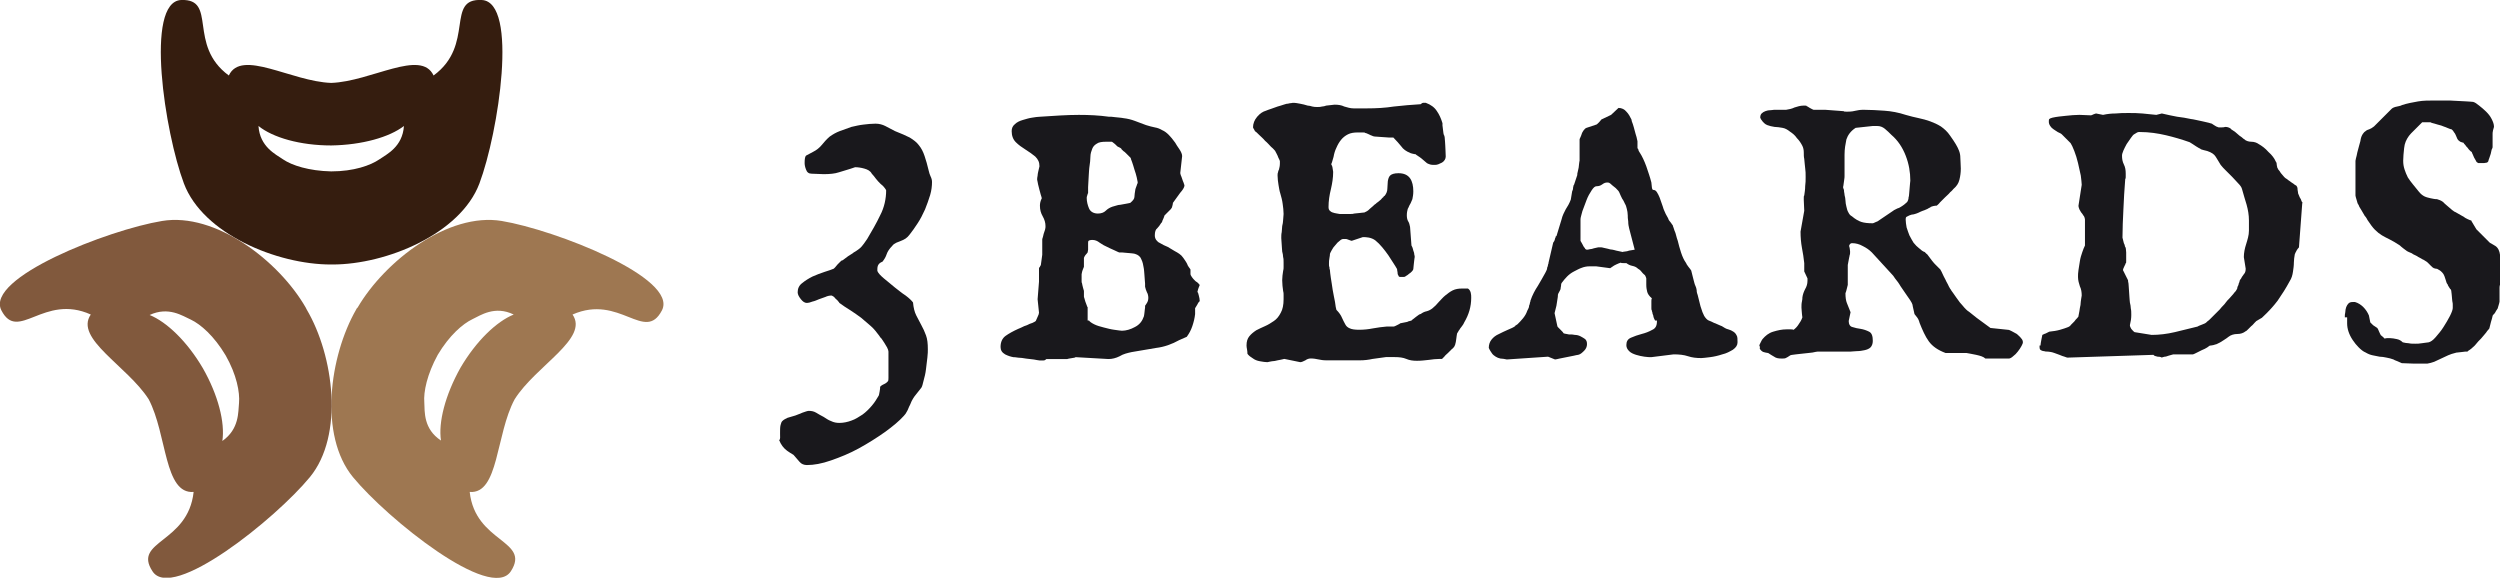 <svg class="svg-logo-3b" xmlns="http://www.w3.org/2000/svg" xmlns:xlink="http://www.w3.org/1999/xlink" version="1.1" id="Layer_1" x="0" y="0" viewBox="0 0 539.7 124.7" enable-background="new 0 0 539.7 124.7" xml:space="preserve">
  <path class="svg-clr-brown" fill="#351D0F" d="M104 0c-7.9-0.4-1.4 9.7-10.4 16.3 -2.7-5.8-13.5 1.3-22.1 1.6 -8.6-0.3-19.4-7.4-22.1-1.6C40.4 9.7 47-0.3 39.1 0c-7.9 0.4-3.5 28.7 0.6 39.6 4.1 10.9 20.1 17.5 31.7 17.5h0.2 0.2c11.6 0 27.6-6.6 31.7-17.5C107.6 28.7 112 0.4 104 0zM81.9 34.4c-1.9 1.3-5.5 2.6-10.4 2.6 -4.8-0.1-8.5-1.3-10.4-2.6 -1.6-1.1-5-2.7-5.3-7.2 3.1 2.5 9 4.2 15.7 4.2 6.7-0.1 12.6-1.8 15.7-4.2C86.9 31.7 83.5 33.3 81.9 34.4z"/>

  <path class="svg-clr-brown-2" fill="#9E7751" d="M110.3 123.3c4.3-6.7-7.7-6.1-8.9-17.1 6.3 0.5 5.6-12.4 9.7-20 4.6-7.3 16.1-13.1 12.5-18.3 10.2-4.5 15.6 6.2 19.3-0.9 3.6-7-23.1-17.4-34.6-19.3 -11.5-1.9-25.2 8.6-31.1 18.7L77 66.6l-0.1 0.2c-5.8 10.1-8.1 27.2-0.7 36.2C83.6 112 106 130 110.3 123.3zM91.6 86.9c-0.2-2.3 0.6-6.1 2.9-10.3 2.5-4.2 5.4-6.7 7.5-7.7 1.7-0.8 4.8-3 8.9-1 -3.7 1.5-8.1 5.7-11.5 11.5 -3.3 5.9-4.8 11.8-4.2 15.7C91.4 92.6 91.7 88.9 91.6 86.9z"/>

  <path class="svg-clr-brown-3" fill="#81593D" d="M66.9 103c7.4-9 5.2-26.2-0.7-36.2l-0.1-0.2L66 66.4C60.2 56.3 46.5 45.8 35 47.7 23.4 49.6-3.3 60 0.3 67c3.6 7 9.1-3.7 19.3 0.9 -3.6 5.2 7.9 11.1 12.5 18.3 4 7.6 3.3 20.5 9.7 20 -1.2 11.1-13.2 10.5-8.9 17.1C37.1 130 59.5 112 66.9 103zM48 95.2c0.6-4-0.9-9.9-4.2-15.7 -3.4-5.8-7.8-10-11.5-11.5 4.1-1.9 7.1 0.2 8.9 1 2.1 1 5 3.5 7.5 7.7 2.4 4.2 3.1 8 2.9 10.3C51.4 88.9 51.7 92.6 48 95.2z"/>

  <path class="svg-clr-black" fill="#19181C" d="M168.4 93.5c0-0.7 0-1.3 0.1-1.7 0.1-0.4 0.2-0.8 0.5-1 0.2-0.2 0.6-0.4 1-0.6 0.4-0.1 1-0.3 1.7-0.5 0.4-0.2 0.9-0.3 1.5-0.6 0.6-0.2 1.1-0.4 1.4-0.4 0.6 0 1.1 0.1 1.6 0.4 0.5 0.3 1 0.6 1.6 0.9 0.5 0.3 1 0.7 1.6 0.9 0.6 0.3 1.2 0.4 1.8 0.4 0.9 0 1.8-0.2 2.6-0.5 0.9-0.3 1.6-0.8 2.4-1.3 0.7-0.5 1.4-1.2 2-1.9 0.6-0.7 1.1-1.5 1.5-2.2 0.1-0.2 0.1-0.5 0.2-0.9 0.1-0.5 0.1-0.8 0.1-1 0.2-0.2 0.3-0.3 0.5-0.4 0.2-0.1 0.4-0.2 0.6-0.3 0.2-0.1 0.4-0.3 0.5-0.4 0.2-0.2 0.2-0.4 0.2-0.8v-5.7c0-0.2-0.1-0.5-0.3-0.9 -0.2-0.3-0.4-0.7-0.6-1 -0.2-0.3-0.4-0.6-0.6-0.9 -0.2-0.2-0.4-0.4-0.4-0.5 -0.6-0.8-1.2-1.6-1.9-2.2 -0.7-0.6-1.4-1.2-2.1-1.8 -0.7-0.5-1.5-1.1-2.3-1.6 -0.8-0.5-1.6-1-2.4-1.6 0-0.1-0.1-0.2-0.3-0.4 -0.1-0.2-0.3-0.3-0.5-0.5 -0.2-0.2-0.3-0.4-0.5-0.5 -0.2-0.1-0.3-0.2-0.4-0.2 -0.4 0-0.9 0.1-1.3 0.3 -0.5 0.2-0.9 0.3-1.4 0.5 -0.5 0.2-0.9 0.4-1.4 0.5 -0.5 0.2-0.9 0.3-1.2 0.3 -0.5 0-0.9-0.3-1.3-0.8 -0.4-0.5-0.7-1-0.7-1.5 0-0.8 0.3-1.5 1-2 0.6-0.5 1.4-1 2.2-1.4 0.9-0.4 1.7-0.7 2.6-1 0.9-0.3 1.6-0.5 2-0.7 0 0 0.1-0.1 0.3-0.3 0.2-0.2 0.3-0.4 0.5-0.6 0.2-0.2 0.4-0.4 0.6-0.6 0.2-0.2 0.3-0.3 0.5-0.3 0.4-0.3 0.8-0.6 1.2-0.9 0.4-0.3 0.9-0.5 1.2-0.8 0.4-0.2 0.8-0.5 1.2-0.8 0.4-0.3 0.7-0.7 1-1.1l0.7-1c1-1.7 2-3.4 2.8-5.1 0.9-1.7 1.3-3.6 1.3-5.4 0-0.1-0.1-0.2-0.3-0.5 -0.2-0.3-0.5-0.6-0.9-0.9 -0.3-0.3-0.7-0.7-1-1.1 -0.3-0.4-0.6-0.8-0.9-1.1 -0.3-0.6-0.9-0.9-1.6-1.1 -0.7-0.2-1.4-0.3-2-0.3 -1.4 0.5-2.6 0.8-3.5 1.1 -0.9 0.3-2 0.4-3.3 0.4l-2.6-0.1c-0.6 0-1-0.3-1.2-0.9 -0.2-0.5-0.3-1-0.3-1.4 0-0.9 0.1-1.4 0.3-1.6l1.5-0.8c0.8-0.4 1.4-0.9 1.9-1.5 0.5-0.6 1-1.2 1.7-1.8 0.7-0.5 1.4-0.9 2.2-1.2 0.8-0.3 1.7-0.6 2.5-0.9 0.9-0.2 1.7-0.4 2.6-0.5 0.9-0.1 1.7-0.2 2.6-0.2 0.8 0 1.5 0.2 2.1 0.5 0.6 0.3 1.3 0.7 2.1 1.1 1.3 0.5 2.4 1 3.2 1.4 0.8 0.5 1.5 1 2 1.7 0.5 0.6 0.9 1.4 1.2 2.3 0.3 0.9 0.6 1.9 0.9 3.2 0.1 0.4 0.2 0.8 0.4 1.2 0.2 0.4 0.3 0.8 0.3 1.2 0 0.8-0.1 1.8-0.4 2.8 -0.3 1-0.7 2.1-1.1 3.1 -0.5 1.1-1 2.1-1.6 3 -0.6 0.9-1.2 1.8-1.7 2.4 -0.3 0.4-0.6 0.7-0.9 0.9 -0.3 0.2-0.7 0.4-1 0.5 -0.3 0.1-0.7 0.3-1 0.4 -0.4 0.2-0.7 0.4-0.9 0.7 -0.6 0.6-1 1.2-1.2 1.8 -0.2 0.6-0.5 1.1-0.9 1.6 -0.8 0.3-1.1 0.8-1.1 1.6 0 0.2 0 0.2 0 0.3 0 0 0 0.1 0 0.1 0.2 0.5 0.7 1 1.4 1.6 0.7 0.6 1.5 1.2 2.3 1.9 0.8 0.6 1.6 1.3 2.4 1.8 0.8 0.6 1.3 1.1 1.6 1.5 0.1 1.1 0.3 2 0.7 2.8 0.4 0.7 0.7 1.4 1.1 2.1 0.4 0.7 0.7 1.4 1 2.2 0.3 0.8 0.4 1.8 0.4 3 0 0.4 0 1-0.1 1.8 -0.1 0.8-0.2 1.6-0.3 2.5 -0.1 0.9-0.3 1.7-0.5 2.4 -0.2 0.8-0.3 1.3-0.5 1.6l-1.5 1.9c-0.2 0.3-0.4 0.6-0.6 1 -0.2 0.4-0.3 0.8-0.5 1.1 -0.2 0.4-0.3 0.8-0.5 1.1 -0.2 0.4-0.4 0.7-0.7 1 -1 1.1-2.3 2.2-4.1 3.5 -1.7 1.2-3.6 2.4-5.6 3.5 -2 1.1-4 1.9-6 2.6 -2 0.7-3.7 1-5.2 1 -0.6 0-1.2-0.2-1.6-0.7 -0.4-0.5-0.9-1-1.3-1.5 -0.5-0.3-1-0.6-1.4-0.9 -0.4-0.3-0.7-0.6-1-1 -0.3-0.4-0.5-0.8-0.7-1.3C168.5 94.9 168.4 94.3 168.4 93.5z"/>

  <path class="svg-clr-black" fill="#19181C" d="M216 74.9c0-1.1 0.4-1.9 1.1-2.4 0.7-0.5 1.6-1 2.7-1.5 0.1 0 0.4-0.2 0.7-0.3 0.4-0.2 0.8-0.4 1.2-0.5 0.4-0.2 0.8-0.4 1.2-0.5 0.4-0.2 0.6-0.3 0.7-0.4 0.1-0.2 0.2-0.5 0.4-0.9 0.2-0.4 0.3-0.7 0.3-0.9l-0.3-2.9 0.3-3.8v-2.9c0-0.1 0.1-0.2 0.2-0.3 0-0.1 0.1-0.2 0.1-0.2 0-0.1 0.1-0.1 0.1-0.2L225 55v-3.3c0 0 0-0.2 0.1-0.4 0.1-0.2 0.1-0.5 0.2-0.8 0.1-0.3 0.2-0.6 0.3-0.9 0.1-0.3 0.1-0.6 0.1-0.8 0-0.7-0.2-1.4-0.6-2.1 -0.4-0.7-0.6-1.4-0.6-2.3 0-0.5 0.1-1 0.4-1.6 0-0.1-0.1-0.4-0.2-0.7 -0.1-0.3-0.2-0.7-0.3-1.1 -0.1-0.4-0.2-0.8-0.3-1.2 -0.1-0.4-0.1-0.7-0.2-1 0-0.2 0-0.5 0.1-0.9 0-0.4 0.2-1.1 0.4-2 0-0.9-0.3-1.5-0.9-2.1 -0.6-0.5-1.3-1-2.1-1.5 -0.8-0.5-1.5-1-2.1-1.6 -0.6-0.6-0.9-1.4-0.9-2.4 0-0.6 0.2-1.1 0.7-1.5 0.4-0.4 1-0.7 1.7-0.9 0.7-0.2 1.3-0.4 2-0.5 0.7-0.1 1.2-0.2 1.7-0.2 3.1-0.2 5.8-0.4 8.4-0.4 2.2 0 4.4 0.1 6.5 0.4 0.1 0 0.3 0 0.5 0 0.3 0 0.6 0.1 0.9 0.1 0.3 0 0.7 0.1 1 0.1 0.3 0 0.6 0.1 0.7 0.1 0.9 0.1 1.7 0.3 2.5 0.6 0.8 0.3 1.6 0.6 2.4 0.9 0.7 0.2 1.3 0.4 1.9 0.5 0.6 0.1 1.1 0.3 1.6 0.6 0.5 0.2 1 0.6 1.4 1 0.4 0.4 0.9 1 1.4 1.7 0.2 0.4 0.5 0.8 0.9 1.4 0.4 0.6 0.6 1.1 0.6 1.5l-0.4 3.6c0 0.1 0 0.2 0.1 0.5 0.1 0.2 0.2 0.5 0.3 0.8 0.1 0.3 0.2 0.6 0.3 0.8s0.1 0.4 0.2 0.6c0 0.3-0.2 0.7-0.5 1.1 -0.3 0.4-0.6 0.7-0.7 0.9l-1.3 1.8c0 0.1 0 0.3-0.1 0.6 -0.1 0.3-0.1 0.5-0.2 0.5 0 0.1-0.1 0.2-0.2 0.3 -0.1 0.1-0.3 0.3-0.5 0.5 -0.2 0.2-0.3 0.3-0.5 0.5 -0.1 0.1-0.2 0.2-0.3 0.3 -0.1 0.3-0.2 0.6-0.3 0.8 -0.1 0.2-0.2 0.4-0.2 0.5 -0.1 0.2-0.1 0.3-0.2 0.3 -0.3 0.5-0.6 0.9-0.9 1.2 -0.3 0.2-0.5 0.7-0.5 1.5 0 0.4 0.1 0.7 0.3 1 0.2 0.2 0.4 0.5 0.7 0.6 0.3 0.2 0.6 0.3 0.9 0.5 0.3 0.1 0.6 0.3 0.9 0.4 0.7 0.4 1.2 0.7 1.5 0.9 0.4 0.2 0.7 0.4 1 0.6 0.3 0.2 0.6 0.5 0.8 0.8 0.2 0.3 0.6 0.8 0.9 1.4 0 0.1 0.1 0.3 0.3 0.6 0.2 0.3 0.4 0.5 0.4 0.6v1c0 0.1 0.1 0.3 0.3 0.6 0.2 0.3 0.4 0.5 0.5 0.6 0 0 0.1 0.1 0.2 0.2 0.1 0.1 0.2 0.2 0.4 0.3 0.1 0.1 0.3 0.2 0.4 0.4 0.1 0.1 0.2 0.2 0.2 0.2 0 0.1-0.1 0.2-0.2 0.5 -0.1 0.2-0.2 0.6-0.3 1 0.1 0.1 0.2 0.3 0.3 0.8 0.1 0.4 0.2 0.8 0.2 1.2 0 0-0.1 0.1-0.2 0.2 -0.1 0.1-0.2 0.3-0.3 0.5 -0.1 0.2-0.2 0.3-0.3 0.5 -0.1 0.2-0.2 0.3-0.2 0.3v1.3c-0.1 0.9-0.3 1.7-0.6 2.6 -0.3 0.9-0.7 1.6-1.2 2.3l-1.6 0.7c-1.6 0.9-3.3 1.5-5 1.7 -1.8 0.3-3.5 0.6-5.3 0.9 -0.9 0.2-1.8 0.4-2.6 0.9 -0.8 0.4-1.6 0.6-2.4 0.6l-7-0.4c0 0-0.2 0-0.3 0.1 -0.2 0-0.4 0.1-0.6 0.1 -0.2 0-0.4 0.1-0.6 0.1 -0.2 0-0.3 0.1-0.4 0.1h-4.5c-0.2 0.2-0.4 0.3-0.6 0.3 -0.2 0-0.5 0-0.9 0 -0.2 0-0.6-0.1-1.2-0.2 -0.6-0.1-1.1-0.1-1.7-0.2 -0.6-0.1-1.2-0.2-1.7-0.2 -0.5-0.1-0.9-0.1-1-0.1 -0.6-0.1-1.2-0.3-1.8-0.6C216.3 76.1 216 75.6 216 74.9zM235.1 69.2c0.1 0.2 0.5 0.5 1.1 0.8 0.6 0.3 1.3 0.5 2.1 0.7 0.8 0.2 1.5 0.4 2.3 0.5 0.8 0.1 1.3 0.2 1.6 0.2 0.9 0 1.9-0.3 2.8-0.8 1-0.5 1.6-1.3 1.9-2.2 0 0 0.1-0.2 0.1-0.4 0-0.2 0.1-0.5 0.1-0.8 0-0.3 0.1-0.6 0.1-0.8 0-0.2 0-0.4 0-0.4 0.1-0.1 0.2-0.3 0.4-0.6 0.2-0.3 0.3-0.7 0.3-1.1 0-0.4-0.1-0.9-0.3-1.2 -0.2-0.4-0.3-0.8-0.4-1.2 0-0.1 0-0.3 0-0.7 0-0.4-0.1-0.8-0.1-1.3 0-0.5-0.1-0.9-0.1-1.3 0-0.4-0.1-0.7-0.1-0.8 -0.1-0.6-0.2-1.2-0.5-1.8 -0.2-0.6-0.7-1-1.4-1.2 -0.1 0-0.3-0.1-0.6-0.1 -0.3 0-0.7-0.1-1.1-0.1 -0.4 0-0.7-0.1-1.1-0.1 -0.3 0-0.5 0-0.6 0 -0.1 0-0.4-0.2-1.1-0.5 -0.7-0.3-1.1-0.5-1.5-0.7 -0.5-0.2-1-0.5-1.6-0.9 -0.5-0.4-1-0.6-1.6-0.6 -0.4 0-0.7 0.1-0.8 0.2 -0.1 0.1-0.1 0.3-0.1 0.5 0 0.2 0 0.4 0 0.6 0 0.2 0 0.5 0 0.8l-0.1 0.6c-0.1 0.1-0.2 0.3-0.5 0.6 -0.2 0.3-0.3 0.5-0.3 0.6v1.9c0 0-0.1 0.2-0.2 0.5 -0.1 0.3-0.2 0.5-0.2 0.6 0 0.2-0.1 0.3-0.1 0.5v0.7 0.8c0 0.2 0 0.3 0.1 0.5 0 0.2 0.1 0.4 0.2 0.9 0.1 0.4 0.2 0.7 0.2 0.7V64c0 0 0 0.2 0.1 0.4 0.1 0.2 0.1 0.5 0.2 0.7 0.1 0.3 0.2 0.5 0.3 0.8 0.1 0.2 0.1 0.4 0.2 0.4V69.2zM234.6 42.7c0 0.8 0.2 1.6 0.5 2.3 0.3 0.7 1 1.1 1.9 1.1 0.7 0 1.3-0.2 1.7-0.6 0.4-0.4 0.9-0.7 1.5-0.9 0.1 0 0.3-0.1 0.7-0.2 0.3-0.1 0.7-0.2 1-0.2 0.4-0.1 0.7-0.1 1.1-0.2 0.4-0.1 0.7-0.1 1-0.2 0.6-0.5 0.9-0.9 0.9-1.3 0-0.4 0.1-0.9 0.2-1.6 0-0.1 0.1-0.3 0.2-0.6 0.1-0.3 0.2-0.5 0.2-0.6 0 0 0-0.1 0.1-0.1 0 0 0-0.1 0-0.1 0 0 0-0.1 0-0.2 0-0.1-0.1-0.4-0.2-1 -0.1-0.5-0.3-1.1-0.5-1.7 -0.2-0.6-0.3-1.1-0.5-1.6 -0.2-0.5-0.3-0.8-0.3-0.9 -0.1-0.1-0.2-0.2-0.4-0.4 -0.2-0.2-0.4-0.4-0.6-0.6 -0.2-0.2-0.4-0.4-0.6-0.5 -0.2-0.2-0.3-0.3-0.4-0.4 0-0.1-0.1-0.2-0.3-0.3 -0.2-0.1-0.4-0.2-0.4-0.2 -0.1 0-0.3-0.2-0.7-0.6 -0.4-0.3-0.6-0.5-0.7-0.5h-1.2c-0.9 0-1.6 0.1-2 0.4 -0.5 0.3-0.8 0.6-1 1.1 -0.2 0.5-0.4 1.1-0.4 1.7 0 0.7-0.1 1.4-0.2 2.1 0 0.2-0.1 0.5-0.1 1 0 0.5-0.1 1.1-0.1 1.7 0 0.6-0.1 1.2-0.1 1.8 0 0.6 0 1 0 1.3 0 0-0.1 0.1-0.1 0.2C234.6 42.5 234.6 42.6 234.6 42.7z"/>

  <path class="svg-clr-black" fill="#19181C" d="M269.1 74.6c0-0.9 0.2-1.5 0.6-2 0.4-0.5 0.9-0.9 1.5-1.3 0.6-0.3 1.2-0.6 1.9-0.9 0.7-0.3 1.3-0.7 1.9-1.1 0.6-0.4 1.1-1 1.5-1.8 0.4-0.7 0.6-1.7 0.6-2.9 0-0.3 0-0.6 0-0.9 0-0.3 0-0.6-0.1-0.9 -0.1-0.7-0.2-1.5-0.2-2.3 0-0.7 0.1-1.3 0.2-2 0.1-0.3 0.1-0.6 0.1-0.9 0-0.3 0-0.6 0-0.9 0-0.4 0-0.9-0.1-1.2 0-0.4-0.1-0.8-0.2-1.2 0-0.4-0.1-0.9-0.1-1.4 0-0.5-0.1-1-0.1-1.5 0-0.4 0-0.9 0.1-1.3 0-0.4 0.1-0.9 0.1-1.3 0.1-0.4 0.2-0.9 0.2-1.3s0.1-0.9 0.1-1.3c0-0.7-0.1-1.5-0.2-2.2 -0.1-0.8-0.3-1.5-0.5-2.2 -0.2-0.6-0.3-1.3-0.4-1.9 -0.1-0.7-0.2-1.3-0.2-2 0-0.2 0-0.5 0.1-0.7 0-0.2 0.1-0.4 0.2-0.6 0.1-0.4 0.2-0.8 0.2-1.3 0 0 0-0.1 0-0.1 0 0 0-0.1 0-0.2v-0.2c0-0.1-0.1-0.3-0.2-0.5 -0.1-0.2-0.2-0.4-0.3-0.7 -0.1-0.2-0.2-0.4-0.3-0.6 -0.1-0.2-0.2-0.3-0.2-0.4 -0.2-0.2-0.4-0.5-0.9-0.9 -0.4-0.4-0.8-0.9-1.3-1.3 -0.4-0.5-0.9-0.9-1.3-1.3 -0.4-0.4-0.7-0.7-0.9-0.8 0-0.1-0.1-0.2-0.2-0.4 -0.1-0.2-0.2-0.3-0.2-0.4 0-0.8 0.3-1.6 0.9-2.3 0.6-0.7 1.2-1.1 1.9-1.3 0.3-0.1 0.7-0.3 1.1-0.4 0.5-0.2 0.9-0.3 1.4-0.5 0.5-0.1 0.9-0.3 1.3-0.4 0.4-0.1 0.6-0.2 0.7-0.2 0.1 0 0.3 0 0.6-0.1 0.3 0 0.6-0.1 0.7-0.1 0.6 0 1.1 0.1 1.6 0.2 0.5 0.1 1 0.2 1.6 0.4 0.3 0 0.7 0.1 1 0.2 0.4 0.1 0.7 0.1 1.1 0.1 0.4 0 0.7 0 1-0.1 0.3 0 0.6-0.1 0.9-0.2 0.3 0 0.6-0.1 0.9-0.1 0.3 0 0.6-0.1 0.9-0.1 0.8 0 1.5 0.1 2.1 0.4 0.7 0.2 1.3 0.4 2 0.4 0 0 0.2 0 0.4 0 0.2 0 0.5 0 0.8 0 0.3 0 0.6 0 0.9 0 0.3 0 0.6 0 0.8 0 2 0 3.9-0.1 5.8-0.4 1.9-0.2 3.9-0.4 5.8-0.5 0.2-0.2 0.4-0.3 0.5-0.3 0.1 0 0.4 0 0.6 0 1.1 0.4 1.9 1 2.4 1.8 0.5 0.7 0.9 1.6 1.2 2.6 0 0.1 0 0.2 0 0.5 0 0.2 0.1 0.5 0.1 0.8 0 0.3 0.1 0.5 0.1 0.8 0 0.2 0.1 0.4 0.1 0.4 0 0 0 0.1 0.1 0.2 0 0.1 0.1 0.3 0.1 0.7 0 0.3 0.1 0.8 0.1 1.4 0 0.6 0.1 1.4 0.1 2.4 0 0.5-0.3 1-0.8 1.3 -0.6 0.3-1 0.5-1.5 0.5 -0.4 0-0.8 0-1.1-0.1 -0.3-0.1-0.6-0.2-0.8-0.4 -0.2-0.2-0.5-0.4-0.7-0.6 -0.2-0.2-0.6-0.5-0.9-0.7 0 0-0.2-0.1-0.3-0.2 -0.2-0.1-0.3-0.2-0.4-0.3 0 0-0.2 0-0.6-0.1 -0.3-0.1-0.5-0.1-0.6-0.2 -0.8-0.3-1.5-0.8-1.9-1.4 -0.5-0.6-1-1.2-1.7-1.9 -0.2 0-0.5 0-0.9 0 -0.4 0-0.9-0.1-1.4-0.1 -0.5 0-1-0.1-1.4-0.1 -0.4 0-0.8-0.1-0.9-0.2 -0.1 0-0.3-0.1-0.7-0.3 -0.4-0.2-0.7-0.3-0.8-0.3 0-0.1-0.3-0.1-0.7-0.1 -0.4 0-0.7 0-0.9 0 -0.8 0-1.5 0.1-2.1 0.4 -0.6 0.3-1.1 0.7-1.5 1.2 -0.4 0.5-0.7 1-1 1.7 -0.3 0.6-0.5 1.3-0.6 1.9 0 0.1-0.1 0.3-0.2 0.7 -0.1 0.4-0.2 0.7-0.3 0.9 0 0.1 0 0.2 0.1 0.3 0.1 0.1 0.2 0.6 0.3 1.4 0 1.3-0.2 2.5-0.5 3.8 -0.3 1.2-0.5 2.5-0.5 3.8 0 0.4 0.1 0.7 0.4 0.9 0.2 0.2 0.5 0.3 0.9 0.4 0.3 0.1 0.7 0.1 1.1 0.2 0.4 0 0.7 0 1 0h1.4c0.2 0 0.5 0 0.8-0.1 0.3 0 0.7-0.1 1-0.1 0.3 0 0.6-0.1 0.9-0.1 0.3 0 0.4-0.1 0.4-0.1 0 0 0.2-0.1 0.4-0.2 0.2-0.1 0.4-0.3 0.6-0.5 0.2-0.2 0.5-0.4 0.7-0.6 0.2-0.2 0.4-0.4 0.6-0.5 0.1-0.1 0.3-0.3 0.5-0.4 0.2-0.2 0.4-0.3 0.6-0.5 0.2-0.2 0.3-0.4 0.5-0.5 0.1-0.2 0.2-0.3 0.3-0.3 0.4-0.5 0.6-1 0.6-1.6 0-0.6 0.1-1.1 0.1-1.6 0.1-0.5 0.2-0.9 0.5-1.2 0.3-0.3 0.9-0.5 1.8-0.5 1.2 0 2 0.4 2.5 1.1 0.5 0.7 0.7 1.7 0.7 2.8 0 0.7-0.1 1.2-0.2 1.7 -0.2 0.4-0.3 0.8-0.5 1.1 -0.2 0.3-0.3 0.7-0.5 1 -0.1 0.4-0.2 0.8-0.2 1.4 0 0.5 0.1 1 0.3 1.3 0.2 0.3 0.3 0.7 0.4 1.2l0.3 4c0 0 0.1 0.2 0.2 0.4 0.1 0.2 0.1 0.4 0.2 0.7 0.1 0.3 0.2 0.5 0.2 0.8 0.1 0.3 0.1 0.5 0.1 0.6 0 0.2-0.1 0.4-0.1 0.7 0 0.3-0.1 0.6-0.1 0.9 0 0.3-0.1 0.7-0.1 1 0 0.1-0.1 0.3-0.3 0.5 -0.2 0.2-0.4 0.4-0.6 0.5 -0.2 0.2-0.5 0.4-0.7 0.5 -0.2 0.2-0.4 0.2-0.6 0.2 -0.2 0-0.4 0-0.6 0 -0.2 0-0.4-0.1-0.4-0.3 -0.1-0.1-0.2-0.3-0.2-0.7 -0.1-0.4-0.1-0.7-0.1-0.7 -0.2-0.4-0.5-0.8-0.8-1.3 -0.3-0.5-0.7-1.1-1.1-1.7 -0.4-0.6-0.9-1.2-1.3-1.7 -0.5-0.6-1-1.1-1.5-1.5 -0.4-0.3-0.9-0.5-1.4-0.6 -0.5-0.1-0.9-0.1-1.3-0.1l-2.4 0.8c-0.1 0-0.3-0.1-0.6-0.2 -0.3-0.1-0.5-0.2-0.6-0.2h-0.2c-0.1 0-0.1 0-0.2 0 0 0-0.1 0-0.2 0 -0.2 0-0.5 0.1-0.8 0.4 -0.3 0.2-0.6 0.5-0.9 0.9 -0.3 0.3-0.6 0.7-0.8 1.1 -0.2 0.4-0.4 0.7-0.4 0.9 0 0.1 0 0.3-0.1 0.8s-0.1 0.8-0.1 1.1c0 0.1 0 0.2 0 0.4s0 0.3 0.1 0.5c0 0.2 0 0.4 0.1 0.6 0 0.3 0.1 0.9 0.2 1.7 0.1 0.8 0.3 1.7 0.4 2.6 0.2 0.9 0.3 1.8 0.5 2.6 0.1 0.8 0.2 1.4 0.3 1.7 0.6 0.6 1 1.2 1.2 1.7 0.2 0.5 0.5 1 0.7 1.4 0.2 0.4 0.5 0.7 1 0.9 0.4 0.2 1.1 0.3 2 0.3 1 0 2-0.1 3-0.3 1-0.2 2-0.3 3-0.4h1.5c0.1 0 0.3-0.1 0.7-0.3 0.4-0.2 0.6-0.3 0.7-0.4l1.5-0.3c0.2-0.1 0.4-0.2 0.6-0.2 0.3-0.1 0.4-0.1 0.4-0.2 0.1-0.1 0.4-0.3 0.9-0.7 0.5-0.4 0.8-0.6 1-0.6 0.4-0.3 0.8-0.5 1.3-0.6 0.4-0.1 0.8-0.3 1.2-0.6 0.5-0.4 1-0.9 1.4-1.4 0.5-0.5 0.9-1 1.4-1.4 0.5-0.4 1-0.8 1.6-1.1 0.6-0.3 1.3-0.4 2-0.4h1.3c0.3 0.2 0.5 0.5 0.6 0.9 0.1 0.4 0.1 0.7 0.1 1.1 0 1.9-0.5 3.6-1.5 5.3 0 0-0.1 0.2-0.2 0.4 -0.1 0.2-0.3 0.4-0.5 0.7 -0.2 0.2-0.3 0.5-0.5 0.7 -0.1 0.2-0.2 0.4-0.3 0.5 0 0-0.1 0.2-0.1 0.4 0 0.2-0.1 0.4-0.1 0.7 0 0.2-0.1 0.5-0.1 0.7 0 0.2-0.1 0.4-0.1 0.4 0 0.1 0 0.2-0.1 0.4 -0.1 0.2-0.1 0.3-0.2 0.4 -0.1 0.1-0.2 0.3-0.5 0.5 -0.2 0.2-0.5 0.5-0.8 0.8 -0.3 0.3-0.6 0.5-0.8 0.8 -0.2 0.2-0.4 0.4-0.5 0.5h-0.6c-0.7 0-1.5 0.1-2.2 0.2 -0.9 0.1-1.7 0.2-2.6 0.2 -0.9 0-1.6-0.1-2.3-0.4 -0.7-0.3-1.5-0.4-2.6-0.4 -0.2 0-0.5 0-1 0 -0.4 0-0.7 0-0.8 0l-2.9 0.4c-0.9 0.2-1.8 0.3-2.7 0.3 -0.9 0-1.9 0-2.8 0h-4.5c-0.7 0-1.2-0.1-1.7-0.2 -0.5-0.1-1-0.2-1.6-0.2 -0.4 0-0.8 0.1-1.2 0.4 -0.4 0.2-0.8 0.4-1.1 0.4l-3.4-0.7c0 0-0.2 0-0.5 0.1 -0.3 0.1-0.6 0.1-1 0.2 -0.4 0.1-0.8 0.2-1.2 0.2 -0.4 0.1-0.7 0.1-1 0.2 -0.5 0-1-0.1-1.6-0.2 -0.6-0.1-1.1-0.3-1.5-0.6 -0.5-0.3-0.9-0.6-1.2-1C269.3 75.6 269.1 75.1 269.1 74.6z"/>

  <path class="svg-clr-black" fill="#19181C" d="M357.3 69.2c0 0-0.1-0.2-0.2-0.4 -0.1-0.2-0.2-0.5-0.2-0.7 -0.1-0.2-0.2-0.5-0.2-0.7 -0.1-0.2-0.1-0.3-0.1-0.4 -0.1-0.1-0.1-0.3-0.1-0.5s0-0.5 0-0.8c0-0.2 0-0.5 0-0.7 0-0.2 0-0.4 0.1-0.6 -0.6-0.5-0.9-1-1-1.4 -0.1-0.4-0.2-0.9-0.2-1.5v-1.3c0-0.1 0-0.2-0.1-0.4 -0.1-0.2-0.1-0.3-0.2-0.4 -0.1-0.1-0.4-0.3-0.7-0.7 -0.3-0.4-0.6-0.6-0.8-0.7 -0.3-0.3-0.7-0.5-1.2-0.6 -0.5-0.1-0.9-0.3-1.3-0.6 -0.1 0-0.3 0-0.6 0 -0.3 0-0.5 0-0.6-0.1 -0.3 0.1-0.6 0.2-1 0.4 -0.4 0.2-0.6 0.3-0.7 0.4l-0.6 0.4 -3-0.4h-1.5c-0.5 0-1.1 0.1-1.6 0.3 -0.6 0.2-1.1 0.5-1.7 0.8 -0.6 0.3-1.1 0.7-1.5 1.1s-0.8 0.9-1.1 1.3c-0.1 0.1-0.2 0.3-0.2 0.7 -0.1 0.4-0.1 0.7-0.1 0.7 -0.1 0.2-0.2 0.5-0.4 0.8 -0.2 0.3-0.2 0.6-0.2 0.9L336 66l-0.4 1.6 0.6 2.8c0 0.1 0.1 0.2 0.2 0.3 0.1 0.1 0.3 0.3 0.4 0.4 0.4 0.4 0.7 0.7 0.7 0.8 0 0 0.1 0.1 0.2 0.1 0.1 0 0.3 0.1 0.5 0.1 0.2 0 0.3 0.1 0.5 0.1 0.2 0 0.3 0 0.3 0 0.2 0 0.6 0 1 0.1 0.4 0 0.8 0.1 1.2 0.3 0.4 0.2 0.7 0.4 1 0.6 0.3 0.3 0.4 0.6 0.4 1.1 0 0.5-0.2 1-0.6 1.4 -0.4 0.4-0.8 0.8-1.3 0.9 -0.2 0-0.5 0.1-1 0.2 -0.4 0.1-0.9 0.2-1.5 0.3 -0.5 0.1-1 0.2-1.5 0.3 -0.5 0.1-0.8 0.2-1 0.2l-1.5-0.6 -8.9 0.6c-0.5-0.1-1-0.2-1.4-0.2 -0.4-0.1-0.7-0.2-1-0.4 -0.3-0.2-0.6-0.4-0.8-0.7 -0.2-0.3-0.5-0.7-0.7-1.2 0-0.7 0.2-1.3 0.6-1.8 0.4-0.5 0.9-0.9 1.6-1.2 0.6-0.3 1.2-0.6 1.9-0.9 0.7-0.3 1.2-0.5 1.6-0.8 0-0.1 0.1-0.2 0.2-0.2 0.1-0.1 0.2-0.1 0.3-0.2 0.4-0.4 0.8-0.8 1.2-1.3 0.4-0.5 0.7-1 0.9-1.6 0 0 0.1-0.2 0.2-0.4 0.1-0.2 0.2-0.4 0.2-0.7 0.1-0.2 0.2-0.5 0.2-0.7 0.1-0.2 0.1-0.3 0.1-0.4 0.4-1.2 1-2.3 1.6-3.2 0.6-1 1.1-1.9 1.6-2.8 0 0 0.1-0.2 0.2-0.4 0.1-0.2 0.2-0.4 0.2-0.7 0.1-0.2 0.2-0.5 0.2-0.7 0.1-0.2 0.1-0.3 0.1-0.4l1-4.3c0 0 0.1-0.2 0.2-0.3 0.1-0.2 0.2-0.4 0.2-0.6 0.1-0.2 0.2-0.4 0.2-0.6C336 51.1 336 51 336 51l1.1-3.6c0.2-0.9 0.6-1.6 0.9-2.2 0.4-0.6 0.8-1.3 1.1-2.1l0.3-1.8c0.1-0.2 0.2-0.4 0.2-0.8 0.1-0.4 0.1-0.6 0.2-0.6l0.7-2.1c0-0.2 0-0.4 0.1-0.7 0.1-0.3 0.1-0.6 0.2-0.9 0-0.3 0.1-0.6 0.1-0.9 0-0.3 0.1-0.5 0.1-0.6v-4.6c0-0.1 0.1-0.3 0.2-0.5 0.1-0.2 0.2-0.5 0.3-0.8 0.1-0.3 0.3-0.5 0.4-0.7 0.2-0.2 0.3-0.4 0.6-0.5l2.1-0.7c0.1 0 0.3-0.2 0.6-0.5 0.3-0.3 0.4-0.5 0.5-0.6l2.1-1 1.6-1.5c0.7 0 1.3 0.3 1.7 0.8 0.5 0.5 0.8 1.1 1.1 1.7 0 0.2 0.1 0.5 0.3 1 0.1 0.4 0.3 0.9 0.4 1.4 0.1 0.5 0.3 1 0.4 1.4 0.1 0.4 0.2 0.8 0.2 0.9V32c0.1 0.1 0.2 0.2 0.2 0.4 0.1 0.2 0.1 0.3 0.2 0.4 0.6 0.9 1.1 2 1.5 3.1 0.4 1.2 0.8 2.3 1.1 3.5 0.1 0.8 0.1 1.3 0.2 1.4 0 0.1 0.1 0.2 0.2 0.2 0.4 0 0.6 0.2 0.8 0.5 0.2 0.3 0.4 0.7 0.6 1.2l0.7 2c0 0.1 0.1 0.3 0.2 0.6 0.1 0.3 0.3 0.6 0.4 0.9 0.2 0.3 0.3 0.6 0.5 0.9 0.1 0.3 0.2 0.5 0.3 0.6 0 0 0.2 0.2 0.4 0.5 0.1 0.2 0.2 0.3 0.3 0.4 0 0.1 0.1 0.3 0.2 0.6 0.1 0.3 0.2 0.7 0.4 1.1 0.1 0.4 0.2 0.8 0.3 1.1 0.1 0.3 0.2 0.6 0.2 0.6 0.2 0.8 0.4 1.6 0.7 2.5s0.6 1.6 1.1 2.3c0 0.1 0.2 0.4 0.5 0.8 0.3 0.4 0.5 0.6 0.6 0.8l0.4 1.6c0.2 0.7 0.3 1.3 0.5 1.7 0.2 0.4 0.3 0.9 0.3 1.3 0 0.1 0.1 0.4 0.2 0.7 0.1 0.4 0.2 0.8 0.3 1.2 0.1 0.4 0.2 0.8 0.3 1.2 0.1 0.3 0.2 0.6 0.2 0.6 0.1 0.4 0.3 0.9 0.6 1.5 0.3 0.5 0.7 0.9 1 1 0 0 0.2 0.1 0.5 0.2 0.3 0.1 0.5 0.3 0.9 0.4 0.3 0.1 0.6 0.3 0.9 0.4 0.3 0.1 0.4 0.2 0.5 0.2 0.5 0.3 0.9 0.6 1.4 0.7 0.4 0.1 0.8 0.3 1.1 0.5 0.3 0.2 0.5 0.4 0.7 0.8 0.2 0.3 0.2 0.8 0.2 1.5 0 0.6-0.3 1.1-1 1.6 -0.7 0.4-1.4 0.8-2.3 1 -0.9 0.3-1.8 0.5-2.6 0.6 -0.9 0.1-1.5 0.2-1.9 0.2 -1.1 0-2-0.1-2.9-0.4 -0.9-0.3-1.9-0.4-3.1-0.4l-4.8 0.6c-0.4 0-0.9 0-1.5-0.1 -0.6-0.1-1.2-0.2-1.8-0.4s-1.1-0.4-1.5-0.8 -0.6-0.8-0.6-1.3c0-0.8 0.3-1.3 1-1.6 0.7-0.3 1.5-0.6 2.3-0.8 0.8-0.2 1.6-0.5 2.3-0.9 0.7-0.3 1-0.9 1-1.8V69.2zM345.7 53.4c0 0 0.2 0 0.5 0.1 0.3 0.1 0.6 0.1 0.9 0.2 0.3 0.1 0.7 0.2 1 0.2 0.3 0.1 0.6 0.1 0.8 0.2l1.4 0.3c0 0 0.2-0.1 0.5-0.1 0.3 0 0.6-0.1 0.9-0.2l1.2-0.2 -1.2-4.6c-0.1-0.4-0.2-0.9-0.2-1.5 -0.1-0.6-0.1-1-0.1-1.3 0-0.5-0.1-1-0.2-1.4 -0.1-0.4-0.2-0.8-0.4-1.1 -0.2-0.4-0.3-0.7-0.6-1.1 -0.2-0.4-0.4-0.8-0.6-1.3 -0.1-0.3-0.4-0.6-0.8-1 -0.5-0.4-0.9-0.7-1.2-1 -0.1-0.1-0.3-0.2-0.6-0.2 -0.4 0-0.7 0.1-1.1 0.4 -0.4 0.3-0.8 0.4-1.2 0.4 -0.4 0-0.7 0.3-1.1 0.9 -0.4 0.6-0.8 1.3-1.1 2.1 -0.3 0.8-0.6 1.6-0.9 2.4 -0.2 0.8-0.4 1.4-0.4 1.7V52c0.1 0.1 0.2 0.4 0.4 0.7 0.2 0.4 0.3 0.6 0.4 0.7 0.1 0.1 0.2 0.2 0.2 0.3 0.1 0.1 0.2 0.2 0.4 0.2 0.1 0 0.3 0 0.6-0.1 0.3 0 0.6-0.1 0.9-0.2 0.3-0.1 0.6-0.1 0.9-0.2C345.4 53.4 345.6 53.4 345.7 53.4z"/>

  <path class="svg-clr-black" fill="#19181C" d="M379.8 74.6c0-0.1 0.1-0.3 0.3-0.7 0.2-0.4 0.3-0.6 0.4-0.7 0.6-0.7 1.3-1.3 2.3-1.6 1-0.3 1.9-0.5 2.9-0.5 0.3 0 0.5 0 0.8 0 0.2 0 0.5 0 0.7 0.1 0.4-0.3 0.8-0.7 1.1-1.2 0.3-0.4 0.6-0.9 0.8-1.5 0-0.2-0.1-0.4-0.1-0.8 0-0.4-0.1-0.8-0.1-1.3 0-0.4 0-0.9 0.1-1.3s0.1-0.7 0.1-0.9c0.1-0.7 0.3-1.2 0.6-1.8 0.3-0.5 0.5-1.1 0.5-1.8v-0.5l-0.7-1.5v-1.8c-0.1-1.1-0.3-2.2-0.5-3.3 -0.2-1.1-0.3-2.3-0.3-3.5l0.8-4.5 -0.1-2.3c0-0.2 0-0.3 0-0.5s0-0.4 0.1-0.5c0.1-0.7 0.2-1.3 0.2-2 0.1-0.7 0.1-1.3 0.1-2 0-0.7 0-1.3-0.1-1.9 -0.1-0.6-0.1-1.3-0.2-2 -0.1-0.4-0.1-0.9-0.1-1.4 0-0.5-0.1-1-0.3-1.4 -0.3-0.6-0.7-1.2-1.2-1.7 -0.4-0.6-0.9-1-1.5-1.4 -0.5-0.4-1-0.7-1.6-0.8 -0.6-0.1-1.2-0.2-1.7-0.2 -0.6-0.1-1.1-0.2-1.6-0.4 -0.5-0.2-0.9-0.6-1.3-1.2 0 0-0.1-0.1-0.1-0.2 0 0-0.1-0.1-0.1-0.2 0-0.4 0.1-0.7 0.3-0.9 0.2-0.2 0.5-0.4 0.8-0.5 0.3-0.1 0.6-0.2 1-0.2 0.4 0 0.7-0.1 0.9-0.1h2.6c0.6-0.1 1.2-0.2 1.8-0.5 0.6-0.2 1.3-0.4 1.9-0.4 0.1 0 0.2 0 0.4 0s0.3 0 0.3 0.1c0 0 0.3 0.1 0.7 0.4 0.4 0.2 0.7 0.4 0.8 0.4h2.5l4 0.3c0.1 0.1 0.3 0.1 0.5 0.1s0.4 0 0.5 0c0.7 0 1.2-0.1 1.6-0.2 0.4-0.1 1-0.2 1.7-0.2 1.5 0 3 0.1 4.5 0.2 1.5 0.1 3.1 0.4 4.6 0.9 1 0.3 1.9 0.5 2.8 0.7 0.9 0.2 1.7 0.4 2.5 0.7 0.8 0.3 1.5 0.6 2.3 1.1 0.7 0.5 1.4 1.1 2 2 0.5 0.7 0.9 1.3 1.2 1.8 0.3 0.5 0.5 0.9 0.7 1.4 0.2 0.5 0.3 1 0.3 1.6 0 0.6 0.1 1.4 0.1 2.3 0 0.8-0.1 1.6-0.3 2.4 -0.2 0.8-0.6 1.4-1.3 2 -0.1 0.1-0.3 0.4-0.7 0.7 -0.3 0.4-0.7 0.7-1.1 1.1 -0.4 0.4-0.8 0.8-1.1 1.1 -0.3 0.4-0.6 0.6-0.7 0.7 -0.2 0-0.4 0-0.8 0.1 -0.4 0.1-0.6 0.2-0.6 0.3 -0.1 0-0.3 0.1-0.6 0.3 -0.3 0.1-0.6 0.3-1 0.4 -0.3 0.1-0.7 0.3-0.9 0.4 -0.3 0.1-0.4 0.2-0.5 0.2 -0.2 0.1-0.4 0.1-0.7 0.2 -0.3 0-0.5 0.1-0.8 0.2 -0.2 0.1-0.4 0.2-0.6 0.3 -0.2 0.1-0.2 0.4-0.2 0.6 0 0.5 0.1 1.1 0.2 1.7 0.2 0.6 0.4 1.2 0.6 1.7 0.3 0.6 0.6 1.1 0.9 1.6 0.4 0.5 0.8 0.9 1.2 1.2 0.1 0.1 0.3 0.2 0.6 0.5 0.3 0.2 0.5 0.3 0.6 0.3l0.4 0.4c0.1 0 0.3 0.3 0.6 0.7 0.3 0.4 0.5 0.7 0.6 0.8 0.3 0.4 0.6 0.7 0.8 0.9 0.2 0.2 0.4 0.4 0.6 0.6 0.2 0.2 0.3 0.3 0.4 0.4 0 0.1 0.2 0.3 0.4 0.8 0.2 0.4 0.4 0.9 0.7 1.4 0.2 0.5 0.5 0.9 0.7 1.4 0.2 0.4 0.4 0.7 0.5 0.8 0 0.1 0.2 0.3 0.4 0.6 0.2 0.3 0.4 0.6 0.7 1 0.3 0.4 0.5 0.7 0.8 1.1 0.3 0.3 0.5 0.6 0.7 0.8 0.4 0.5 0.9 1 1.4 1.3 0.5 0.4 1 0.8 1.5 1.2l3 2.2 3.8 0.4c0.2 0 0.4 0.1 0.8 0.3 0.4 0.2 0.7 0.4 1.1 0.6 0.3 0.3 0.7 0.6 0.9 0.9 0.3 0.3 0.4 0.6 0.4 0.9 0 0.2-0.1 0.4-0.3 0.8 -0.2 0.4-0.5 0.8-0.8 1.2 -0.3 0.4-0.6 0.7-1 1 -0.3 0.3-0.7 0.5-0.9 0.5h-5.1c-0.4-0.4-1.1-0.6-2-0.8 -0.9-0.2-1.6-0.3-2.1-0.4h-4.5c-1.6-0.6-2.8-1.4-3.6-2.5 -0.8-1.1-1.4-2.5-2-4 0-0.1-0.1-0.3-0.2-0.6 -0.1-0.3-0.4-0.7-0.9-1.3l-0.4-1.8c0-0.1 0-0.2-0.1-0.4 -0.1-0.2-0.1-0.3-0.2-0.4 -0.2-0.4-0.6-0.9-1-1.5 -0.4-0.6-0.9-1.3-1.3-1.9 -0.4-0.7-0.8-1.2-1.2-1.7 -0.3-0.5-0.5-0.7-0.6-0.8l-4.4-4.8c-0.6-0.6-1.2-1-2-1.4 -0.7-0.4-1.5-0.6-2.2-0.6 -0.2 0-0.3 0-0.4 0.1 -0.1 0-0.2 0.2-0.3 0.4 0 0.1 0 0.3 0.1 0.5 0 0.2 0.1 0.5 0.1 0.8 0 0.3 0 0.6-0.1 0.8 0 0.2-0.1 0.4-0.1 0.5l-0.3 1.6v4.3c0 0.1-0.1 0.3-0.2 0.8 -0.1 0.4-0.2 0.8-0.3 1 0 0.9 0.1 1.6 0.3 2.1 0.2 0.5 0.5 1.2 0.8 2l-0.4 1.9c0 0.7 0.3 1.2 0.8 1.3 0.6 0.2 1.1 0.3 1.8 0.4 0.6 0.1 1.2 0.3 1.8 0.6 0.6 0.3 0.8 1 0.8 2 0 0.6-0.2 1.1-0.5 1.4 -0.3 0.3-0.8 0.5-1.3 0.6 -0.5 0.1-1 0.2-1.6 0.2 -0.5 0-1 0.1-1.4 0.1h-7.1c-0.2 0-0.6 0.1-1.1 0.2 -0.6 0.1-1.1 0.1-1.8 0.2 -0.6 0.1-1.2 0.1-1.8 0.2 -0.6 0.1-1 0.1-1.2 0.2 -0.4 0.3-0.8 0.5-1 0.6 -0.2 0.1-0.5 0.1-0.9 0.1 -0.7 0-1.2-0.1-1.6-0.4 -0.4-0.2-0.8-0.5-1.3-0.8 0 0-0.2 0-0.6-0.1 -0.3-0.1-0.5-0.1-0.6-0.2 -0.2-0.1-0.4-0.3-0.6-0.6C380 74.8 379.8 74.6 379.8 74.6zM397.9 40.6c0.1 0.1 0.2 0.4 0.2 0.8 0.1 0.4 0.1 0.7 0.1 0.7 0.1 0.4 0.2 0.8 0.2 1.2 0 0.4 0.1 0.9 0.2 1.3 0.1 0.4 0.2 0.9 0.4 1.2 0.2 0.4 0.4 0.7 0.8 0.9 0.7 0.6 1.4 1 2 1.2 0.6 0.2 1.4 0.3 2.5 0.3 0.1 0 0.3-0.1 0.5-0.2 0.3-0.1 0.4-0.2 0.5-0.2l3.4-2.3c0.2-0.2 0.6-0.3 0.9-0.5 0.4-0.1 0.7-0.3 1-0.5 0.3-0.2 0.6-0.4 0.9-0.7 0.3-0.2 0.4-0.5 0.5-0.9 0-0.1 0-0.3 0.1-0.6 0-0.3 0.1-0.7 0.1-1.1s0.1-0.8 0.1-1.2c0-0.4 0.1-0.7 0.1-1V39c0-1.8-0.3-3.6-1-5.4 -0.7-1.8-1.7-3.3-3.1-4.5 -0.4-0.4-0.9-0.9-1.4-1.3 -0.5-0.4-1-0.6-1.7-0.6h-0.9l-3.7 0.4c-1.1 0.7-1.7 1.6-2 2.5 -0.2 1-0.4 2-0.4 3.3V38c0 0.1 0 0.5-0.1 1 -0.1 0.5-0.1 1-0.2 1.3V40.6z"/>

  <path class="svg-clr-black" fill="#19181C" d="M440.5 74.6c0-0.3 0.1-0.7 0.2-1.3 0.1-0.6 0.2-0.9 0.2-1 0.1 0 0.3-0.2 0.7-0.3 0.4-0.2 0.6-0.3 0.8-0.4 0.9-0.1 1.6-0.2 2.3-0.4 0.7-0.2 1.3-0.4 1.8-0.6 0.2-0.1 0.4-0.2 0.6-0.5 0.2-0.2 0.5-0.5 0.7-0.7 0.2-0.3 0.4-0.5 0.6-0.7 0.2-0.2 0.3-0.4 0.3-0.4 0 0 0-0.2 0.1-0.6 0.1-0.3 0.1-0.7 0.2-1.2 0.1-0.4 0.2-0.9 0.2-1.4 0.1-0.5 0.1-0.9 0.2-1.3 0-0.7-0.1-1.4-0.4-2 -0.2-0.6-0.4-1.3-0.4-2 0-0.4 0-0.9 0.1-1.5 0.1-0.6 0.2-1.2 0.3-1.9 0.1-0.7 0.3-1.3 0.5-1.9 0.2-0.6 0.4-1.1 0.6-1.5v-5.6c0-0.2-0.1-0.5-0.2-0.7 -0.2-0.2-0.3-0.5-0.5-0.7 -0.2-0.2-0.3-0.5-0.5-0.8 -0.1-0.3-0.2-0.5-0.2-0.8l0.7-4.5c0-0.4-0.1-1.1-0.2-2 -0.2-0.9-0.4-1.8-0.6-2.7 -0.2-0.9-0.5-1.8-0.8-2.6 -0.3-0.8-0.6-1.4-0.8-1.7l-1.9-1.9c-0.2-0.2-0.5-0.3-0.9-0.5 -0.3-0.2-0.6-0.4-0.9-0.6 -0.3-0.2-0.5-0.4-0.7-0.7 -0.2-0.3-0.3-0.6-0.3-0.9 0-0.3 0-0.5 0.1-0.6 0.1-0.1 0.3-0.2 0.7-0.3 0.9-0.2 1.9-0.3 2.9-0.4 1-0.1 1.9-0.2 2.9-0.2l2.5 0.1c0.1 0 0.3-0.1 0.5-0.2 0.3-0.1 0.5-0.2 0.6-0.2l1.5 0.3c0.9-0.2 1.8-0.3 2.7-0.3 0.9-0.1 1.8-0.1 2.8-0.1 1 0 2 0 3 0.1 1 0.1 2 0.2 3 0.3l1.2-0.3c1.2 0.3 2.3 0.5 3.3 0.7 1 0.1 2 0.3 3 0.5 0.2 0 0.6 0.1 1.1 0.2 0.5 0.1 0.9 0.2 1.4 0.3 0.5 0.1 0.9 0.2 1.3 0.3 0.4 0.1 0.6 0.2 0.7 0.2 0.1 0.1 0.3 0.2 0.6 0.4 0.3 0.2 0.5 0.3 0.6 0.3 0.1 0.1 0.2 0.1 0.4 0.1 0.1 0 0.2 0 0.5 0 0.2 0 0.5 0 0.8-0.1 0.4 0 0.8 0.1 1.2 0.4 0 0.1 0.2 0.2 0.5 0.4 0.3 0.2 0.6 0.4 0.9 0.7 0.3 0.3 0.6 0.5 0.9 0.7 0.3 0.2 0.4 0.4 0.5 0.4 0.4 0.4 1 0.6 1.6 0.6 0.6 0 1.2 0.2 1.6 0.5 0.7 0.4 1.4 0.9 2.1 1.7 0.8 0.7 1.3 1.4 1.6 2.1 0.1 0.1 0.2 0.3 0.2 0.7 0.1 0.4 0.1 0.7 0.2 0.7 0 0.1 0.1 0.3 0.3 0.5 0.2 0.2 0.3 0.5 0.5 0.7 0.2 0.2 0.4 0.5 0.6 0.7 0.2 0.2 0.3 0.3 0.5 0.4 0 0 0.2 0.1 0.4 0.3 0.2 0.1 0.4 0.3 0.7 0.5 0.3 0.2 0.5 0.3 0.7 0.5 0.2 0.1 0.4 0.2 0.4 0.3 0.1 0.1 0.2 0.3 0.2 0.8 0.1 0.4 0.1 0.7 0.1 0.7 0 0.1 0.1 0.2 0.2 0.5s0.2 0.5 0.4 0.8c0.1 0.3 0.2 0.6 0.4 0.8C497 43.8 497 44 497 44l-0.7 9.4c-0.4 0.4-0.7 1-0.9 1.5 -0.1 0.6-0.2 1.2-0.2 1.8 0 0.7-0.1 1.3-0.2 2 -0.1 0.7-0.3 1.4-0.7 2 -0.8 1.5-1.7 2.9-2.6 4.2 -0.9 1.2-2 2.4-3.4 3.7l-1.2 0.7c0 0-0.2 0.2-0.4 0.4 -0.2 0.2-0.4 0.5-0.7 0.7 -0.2 0.2-0.5 0.5-0.7 0.7 -0.2 0.2-0.4 0.4-0.5 0.4 -0.5 0.4-1.1 0.6-1.8 0.6 -0.7 0-1.4 0.2-1.9 0.6 -0.1 0.1-0.4 0.3-1 0.7 -0.6 0.4-1.1 0.7-1.6 0.9 -0.1 0-0.3 0.1-0.7 0.2 -0.4 0.1-0.7 0.1-0.7 0.1 -0.1 0-0.3 0.2-0.6 0.4 -0.3 0.2-0.7 0.4-1.2 0.6 -0.4 0.2-0.8 0.4-1.2 0.6 -0.4 0.2-0.6 0.3-0.7 0.3h-4.1c-0.1 0-0.2 0-0.5 0.1 -0.2 0.1-0.5 0.1-0.7 0.2 -0.3 0.1-0.5 0.2-0.8 0.2 -0.3 0.1-0.5 0.1-0.6 0.2 -0.1-0.1-0.4-0.2-0.9-0.2 -0.5-0.1-0.8-0.2-0.9-0.4l-18.6 0.6c-0.1 0-0.3-0.1-0.6-0.2 -0.3-0.1-0.7-0.2-1.1-0.4 -0.4-0.1-0.7-0.3-1.1-0.4 -0.3-0.1-0.6-0.2-0.7-0.2 -0.2 0-0.4-0.1-0.7-0.1 -0.3 0-0.6 0-0.8-0.1 -0.3 0-0.5-0.1-0.7-0.2 -0.2-0.1-0.3-0.3-0.3-0.7V74.6zM464.5 72.3c1.6 0 3.3-0.2 5-0.6 1.7-0.4 3.3-0.8 4.9-1.2 0.1-0.1 0.4-0.2 0.9-0.4 0.5-0.2 0.8-0.3 1-0.5 0.1-0.1 0.3-0.3 0.7-0.6 0.3-0.3 0.7-0.7 1.1-1.1 0.4-0.4 0.8-0.8 1.1-1.1 0.3-0.4 0.6-0.7 0.8-0.9 0.1-0.1 0.3-0.3 0.5-0.6 0.2-0.3 0.5-0.6 0.8-0.9 0.3-0.3 0.5-0.6 0.8-0.9 0.2-0.3 0.4-0.5 0.5-0.6 0 0 0.1-0.1 0.2-0.3 0.1-0.2 0.2-0.3 0.2-0.5 0 0 0-0.2 0.1-0.3 0.1-0.2 0.2-0.4 0.2-0.6 0.1-0.2 0.2-0.4 0.2-0.6 0.1-0.2 0.1-0.3 0.2-0.3 0.2-0.4 0.4-0.7 0.7-1.1 0.3-0.3 0.4-0.7 0.4-1.2l-0.4-2.5c0-0.9 0.2-1.9 0.5-2.8 0.3-1 0.6-1.9 0.6-2.9v-2.2c0-1.2-0.2-2.3-0.5-3.4 -0.3-1.1-0.7-2.2-1-3.4 -0.1-0.4-0.4-0.8-0.8-1.2 -0.4-0.4-0.8-0.9-1.3-1.4 -0.5-0.5-0.9-0.9-1.4-1.4 -0.4-0.4-0.8-0.8-1.1-1.2 -0.4-0.7-0.8-1.3-1.1-1.8 -0.3-0.5-0.9-0.9-1.8-1.2 -0.1 0-0.3-0.1-0.8-0.2 -0.4-0.1-0.7-0.2-0.7-0.3 -0.1 0-0.4-0.2-0.9-0.5 -0.5-0.3-1-0.7-1.4-0.9 -1.7-0.6-3.4-1.1-5.1-1.5 -1.7-0.4-3.6-0.7-5.7-0.7 -0.2 0-0.4 0-0.5 0.1 -0.1 0-0.3 0.2-0.7 0.4 -0.2 0.1-0.4 0.4-0.7 0.8 -0.3 0.4-0.6 0.9-0.9 1.3 -0.3 0.5-0.5 1-0.7 1.4 -0.2 0.5-0.3 0.8-0.3 1.1 0 0.7 0.1 1.3 0.4 1.9 0.3 0.6 0.4 1.2 0.4 2 0 0.1 0 0.3 0 0.6 0 0.3 0 0.5-0.1 0.5 -0.2 2.3-0.3 4.5-0.4 6.6 -0.1 2.1-0.2 4.2-0.2 6.1l0.3 1.2c0.1 0.2 0.2 0.4 0.2 0.5 0 0.2 0.1 0.3 0.2 0.5 0 0.2 0.1 0.5 0.1 1v1c0 0.2 0 0.4 0 0.8s0 0.5-0.1 0.5c0 0.1-0.1 0.3-0.3 0.7 -0.2 0.4-0.3 0.7-0.3 0.8l1.1 2.2c0 0.1 0 0.3 0.1 0.7 0 0.4 0.1 0.9 0.1 1.4 0 0.5 0.1 1 0.1 1.5 0 0.5 0.1 0.9 0.1 1.2 0.1 0.4 0.2 0.9 0.2 1.3 0.1 0.4 0.1 0.9 0.1 1.4 0 0.7-0.1 1.4-0.3 2.2 0 0.3 0.2 0.6 0.3 0.8 0.2 0.2 0.4 0.5 0.7 0.7L464.5 72.3z"/>

  <path class="svg-clr-black" fill="#19181C" d="M506.2 68.5c0-0.4 0-0.7 0.1-1.1 0-0.4 0.1-0.8 0.2-1.1 0.1-0.3 0.3-0.6 0.5-0.8 0.2-0.2 0.5-0.3 0.9-0.3h0.5c0.7 0.2 1.3 0.6 1.8 1.1 0.5 0.5 0.9 1.1 1.2 1.8l0.3 1.5c0.1 0.1 0.2 0.2 0.4 0.4 0.2 0.2 0.3 0.3 0.5 0.4l0.6 0.4c0.1 0.1 0.2 0.3 0.4 0.8 0.2 0.4 0.3 0.7 0.4 0.8 0.1 0 0.2 0.2 0.4 0.3 0.2 0.2 0.3 0.3 0.4 0.4 0.2-0.1 0.4-0.1 0.6-0.1s0.4 0 0.6 0c0.4 0 0.9 0.1 1.4 0.2 0.5 0.1 0.9 0.3 1.3 0.7 0.4 0.1 0.9 0.2 1.3 0.2 0.4 0.1 0.9 0.1 1.4 0.1 0.4 0 0.9 0 1.4-0.1 0.5-0.1 1-0.1 1.5-0.2 0.4-0.1 0.9-0.4 1.5-1.1 0.6-0.7 1.2-1.4 1.7-2.2 0.5-0.8 1-1.6 1.4-2.4 0.4-0.8 0.6-1.4 0.6-1.7v-0.7c0-0.2 0-0.4-0.1-0.8 0-0.3-0.1-0.7-0.1-1.1 0-0.4-0.1-0.7-0.1-0.9 0-0.3-0.1-0.4-0.1-0.5 -0.1 0-0.2-0.2-0.4-0.5 -0.2-0.3-0.3-0.5-0.3-0.6 -0.2-0.2-0.3-0.5-0.4-0.9 -0.1-0.3-0.2-0.6-0.3-0.9 -0.1-0.3-0.3-0.6-0.5-0.8 -0.2-0.2-0.4-0.4-0.8-0.6 -0.1-0.1-0.3-0.2-0.6-0.2 -0.3-0.1-0.5-0.1-0.5-0.2 -0.1 0-0.3-0.2-0.6-0.5 -0.3-0.3-0.5-0.5-0.6-0.6 -0.1-0.1-0.2-0.2-0.4-0.3 -0.2-0.1-0.4-0.3-0.7-0.4 -0.2-0.1-0.5-0.3-0.7-0.4 -0.2-0.1-0.4-0.2-0.5-0.3 0 0-0.2-0.1-0.4-0.2 -0.2-0.1-0.5-0.2-0.7-0.4 -0.2-0.1-0.5-0.2-0.7-0.3 -0.2-0.1-0.4-0.2-0.4-0.2 -0.1-0.1-0.4-0.3-0.8-0.6 -0.4-0.3-0.6-0.5-0.7-0.6 -0.9-0.6-1.6-1-2.2-1.3 -0.6-0.3-1.2-0.6-1.7-0.9 -0.5-0.3-1-0.7-1.5-1.2 -0.5-0.5-1-1.2-1.6-2.1 -0.1-0.2-0.3-0.6-0.6-0.9 -0.2-0.4-0.5-0.8-0.7-1.2 -0.2-0.4-0.5-0.7-0.6-1.1 -0.2-0.3-0.3-0.5-0.3-0.6 0-0.1-0.1-0.3-0.2-0.7 -0.1-0.4-0.2-0.6-0.2-0.8v-7.4c0 0 0-0.2 0.1-0.6 0.1-0.3 0.2-0.8 0.3-1.3 0.1-0.5 0.3-1 0.4-1.5 0.1-0.5 0.3-0.9 0.3-1.2 0.1-0.6 0.3-1 0.5-1.3 0.2-0.3 0.4-0.5 0.6-0.6 0.2-0.2 0.5-0.3 0.8-0.4 0.3-0.1 0.6-0.3 1-0.6 0.1-0.1 0.4-0.4 0.7-0.7 0.4-0.4 0.8-0.8 1.2-1.2 0.4-0.4 0.8-0.8 1.2-1.2 0.4-0.4 0.6-0.6 0.7-0.7 0.2-0.2 0.6-0.4 1.2-0.5 0.5-0.1 0.9-0.2 1-0.3 1.2-0.4 2.4-0.6 3.5-0.8 1.1-0.2 2.4-0.2 3.7-0.2h1.8c0.2 0 0.7 0 1.3 0 0.6 0 1.2 0.1 1.9 0.1 0.7 0 1.3 0.1 1.9 0.1 0.6 0 1 0.1 1.3 0.1 0.4 0.1 0.8 0.4 1.3 0.8s1 0.8 1.5 1.3c0.5 0.5 0.9 1 1.2 1.6 0.3 0.6 0.5 1.1 0.5 1.7 0 0-0.1 0.3-0.2 0.7 -0.1 0.4-0.1 0.7-0.1 0.8v2.9c0 0.1-0.1 0.3-0.2 0.5 -0.1 0.3-0.1 0.6-0.2 0.9 -0.1 0.3-0.2 0.6-0.3 0.9 -0.1 0.3-0.2 0.5-0.2 0.6 0 0.2-0.2 0.3-0.3 0.4 -0.2 0-0.4 0.1-0.6 0.1h-1.3c-0.2-0.1-0.4-0.2-0.5-0.5 -0.1-0.2-0.3-0.5-0.4-0.7 -0.1-0.2-0.2-0.5-0.3-0.7 -0.1-0.2-0.2-0.4-0.2-0.5 -0.1 0-0.2-0.1-0.4-0.3 -0.2-0.2-0.3-0.3-0.5-0.6 -0.2-0.2-0.4-0.4-0.5-0.6 -0.2-0.2-0.3-0.3-0.4-0.5 0 0-0.2 0-0.4-0.1 -0.2-0.1-0.4-0.1-0.4-0.2 -0.2-0.1-0.4-0.3-0.5-0.5 -0.1-0.2-0.2-0.5-0.3-0.7s-0.2-0.5-0.4-0.7c-0.1-0.2-0.3-0.5-0.6-0.7 -0.2 0-0.4-0.1-0.9-0.3 -0.4-0.2-0.9-0.3-1.3-0.5 -0.5-0.1-1-0.3-1.4-0.4 -0.4-0.1-0.8-0.2-0.9-0.3h-1.8c-0.1 0.1-0.3 0.3-0.6 0.6 -0.3 0.3-0.6 0.6-0.9 0.9 -0.3 0.3-0.6 0.6-0.9 0.9 -0.3 0.3-0.4 0.5-0.5 0.6 -0.5 0.7-0.9 1.5-1 2.6 -0.1 1-0.2 1.9-0.2 2.7 0 0.7 0.1 1.3 0.3 1.9 0.2 0.6 0.4 1.1 0.7 1.7 0.3 0.5 0.7 1 1.1 1.5 0.4 0.5 0.8 1 1.3 1.6 0.4 0.5 0.8 0.8 1.2 1 0.4 0.2 0.9 0.3 1.3 0.4 0.5 0.1 0.9 0.2 1.4 0.2 0.4 0.1 0.9 0.3 1.3 0.6 0 0 0.2 0.2 0.4 0.4 0.2 0.2 0.5 0.4 0.7 0.6 0.2 0.2 0.5 0.4 0.7 0.6 0.2 0.2 0.4 0.3 0.4 0.3 0.1 0.1 0.2 0.2 0.5 0.3 0.2 0.1 0.5 0.3 0.7 0.4 0.2 0.1 0.5 0.3 0.7 0.4s0.4 0.2 0.5 0.3c0.1 0.1 0.3 0.2 0.7 0.4 0.4 0.2 0.7 0.3 0.8 0.3 0 0.1 0.1 0.2 0.2 0.4 0.1 0.2 0.4 0.7 0.9 1.5l2.9 2.9 1.2 0.7c0.6 0.4 0.9 1.1 1 1.9 0.1 0.8 0.2 1.6 0.2 2.3V61c-0.2 0.4-0.3 0.7-0.3 1.1 0 0.4 0 0.8 0 1.1v1.9c0 0.2-0.1 0.4-0.2 0.8 -0.1 0.4-0.2 0.6-0.2 0.7 0 0-0.1 0.1-0.2 0.3 -0.1 0.1-0.2 0.3-0.3 0.5 -0.1 0.2-0.2 0.3-0.4 0.5 -0.1 0.1-0.2 0.2-0.2 0.3 0 0.1-0.1 0.4-0.2 0.8 -0.1 0.4-0.2 0.6-0.2 0.7l-0.3 1.2c-0.1 0.2-0.4 0.4-0.7 0.9 -0.3 0.4-0.7 0.8-1.1 1.3 -0.4 0.4-0.8 0.8-1.1 1.2 -0.3 0.4-0.6 0.6-0.7 0.7 -0.1 0.1-0.3 0.3-0.6 0.5 -0.3 0.2-0.5 0.3-0.5 0.4 -0.1 0-0.2 0-0.5 0 -0.2 0-0.5 0.1-0.8 0.1 -0.3 0-0.6 0.1-0.9 0.1 -0.3 0-0.4 0.1-0.5 0.1 -0.5 0.1-1 0.3-1.5 0.5 -0.5 0.2-1 0.5-1.5 0.7 -0.5 0.2-1 0.5-1.5 0.7 -0.5 0.2-1 0.3-1.5 0.4 0 0-0.4 0-1.1 0 -0.7 0-1.3 0-1.7 0l-2.7-0.1c-0.2-0.1-0.5-0.2-0.9-0.4 -0.5-0.2-0.8-0.3-0.9-0.4 -0.5-0.2-1-0.3-1.5-0.4 -0.5-0.1-1-0.2-1.5-0.2 -0.5-0.1-1-0.2-1.5-0.3 -0.5-0.1-1-0.3-1.5-0.6 -0.5-0.2-1-0.6-1.5-1.1 -0.5-0.5-0.9-1-1.3-1.6 -0.4-0.6-0.7-1.2-0.9-1.8 -0.2-0.6-0.3-1.2-0.3-1.8V68.5z"/>
</svg>
